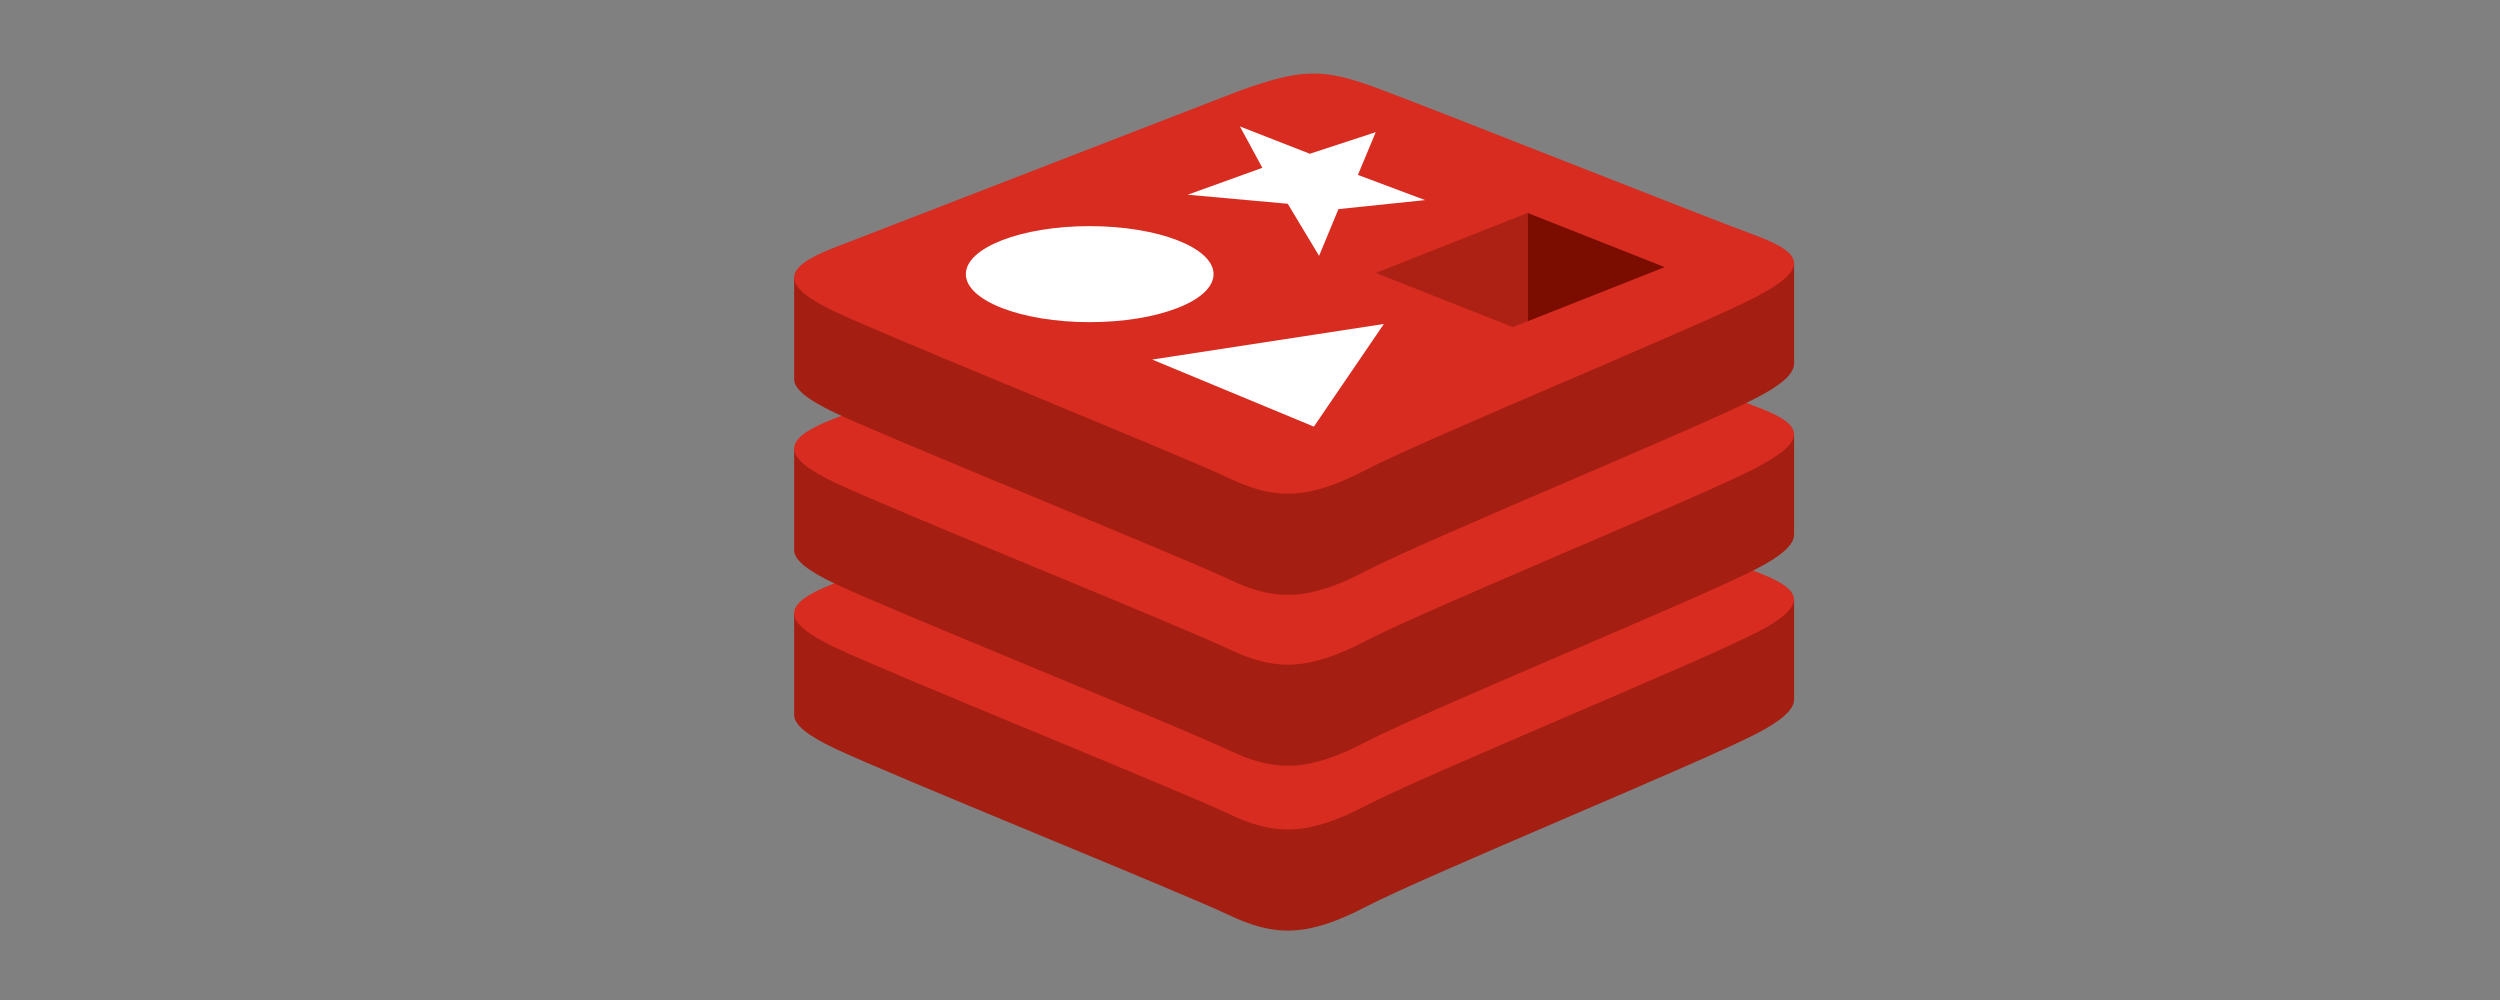 <svg width="170" height="68" viewBox="0 0 170 68" fill="none" xmlns="http://www.w3.org/2000/svg">
<rect x="0" y="0" width="170" height="68" fill="#808080" stroke="none"/>
<path d="M119.333 49.94C115.704 51.833 96.908 59.561 92.906 61.646C88.904 63.732 86.681 63.712 83.519 62.202C80.357 60.691 60.354 52.611 56.749 50.888C54.946 50.026 54.002 49.302 54.002 48.617V41.743C54.002 41.743 80.045 36.073 84.251 34.565C88.457 33.056 89.911 33.002 93.492 34.312C97.072 35.623 118.464 39.482 121.999 40.778V47.556C121.999 48.236 121.185 48.999 119.337 49.943L119.333 49.94Z" fill="#A41E11"/>
<path d="M119.333 43.065C115.704 44.957 96.908 52.686 92.906 54.771C88.904 56.857 86.681 56.837 83.519 55.327C80.357 53.816 60.354 45.736 56.749 44.013C53.144 42.289 53.072 41.105 56.61 39.719L84.249 29.018C88.453 27.511 89.91 27.455 93.49 28.766C97.07 30.076 115.753 37.512 119.286 38.828C122.82 40.144 122.958 41.19 119.33 43.083L119.333 43.065Z" fill="#D82C20"/>
<path d="M119.333 38.731C115.704 40.624 96.908 48.352 92.906 50.437C88.904 52.523 86.681 52.503 83.519 50.993C80.357 49.482 60.354 41.402 56.749 39.679C54.946 38.817 54.002 38.093 54.002 37.407V30.534C54.002 30.534 80.045 24.864 84.251 23.355C88.457 21.847 89.911 21.793 93.492 23.103C97.072 24.414 118.464 28.273 121.999 29.569V36.348C121.999 37.027 121.185 37.79 119.337 38.734L119.333 38.731Z" fill="#A41E11"/>
<path d="M119.333 31.857C115.704 33.75 96.908 41.478 92.906 43.564C88.904 45.65 86.681 45.63 83.519 44.119C80.357 42.609 60.354 34.529 56.749 32.806C53.144 31.082 53.072 29.898 56.61 28.512L84.249 17.813C88.453 16.304 89.91 16.25 93.49 17.56C97.07 18.871 115.753 26.309 119.29 27.601C122.827 28.894 122.962 29.963 119.333 31.856V31.857Z" fill="#D82C20"/>
<path d="M119.333 27.107C115.704 28.999 96.908 36.727 92.906 38.815C88.904 40.903 86.681 40.881 83.519 39.37C80.357 37.86 60.354 29.78 56.749 28.057C54.946 27.195 54.002 26.47 54.002 25.785V18.908C54.002 18.908 80.045 13.238 84.251 11.73C88.457 10.221 89.911 10.167 93.492 11.477C97.072 12.788 118.464 16.647 121.999 17.944V24.722C121.999 25.401 121.185 26.164 119.337 27.108L119.333 27.107Z" fill="#A41E11"/>
<path d="M119.333 20.231C115.704 22.124 96.908 29.852 92.906 31.938C88.904 34.024 86.681 34.004 83.519 32.493C80.357 30.983 60.354 22.903 56.749 21.18C53.144 19.456 53.072 18.272 56.61 16.886L84.249 6.187C88.453 4.678 89.91 4.624 93.49 5.934C97.07 7.245 115.753 14.683 119.29 15.975C122.827 17.268 122.962 18.337 119.333 20.23V20.231Z" fill="#D82C20"/>
<path d="M89.697 17.398L87.566 13.855L80.763 13.242L85.839 11.411L84.316 8.599L89.068 10.455L93.549 8.988L92.338 11.894L96.906 13.607L91.015 14.219L89.697 17.398ZM78.347 24.45L94.103 22.03L89.344 29.011L78.347 24.45Z" fill="white"/>
<path d="M74.1 21.906C78.751 21.906 82.522 20.445 82.522 18.642C82.522 16.839 78.751 15.377 74.1 15.377C69.448 15.377 65.678 16.839 65.678 18.642C65.678 20.445 69.448 21.906 74.1 21.906Z" fill="white"/>
<path d="M113.197 18.165L103.877 21.846L103.87 14.479L113.197 18.165Z" fill="#7A0C00"/>
<path d="M103.879 21.846L102.869 22.243L93.556 18.562L103.873 14.48L103.879 21.846Z" fill="#AD2115"/>
</svg>
